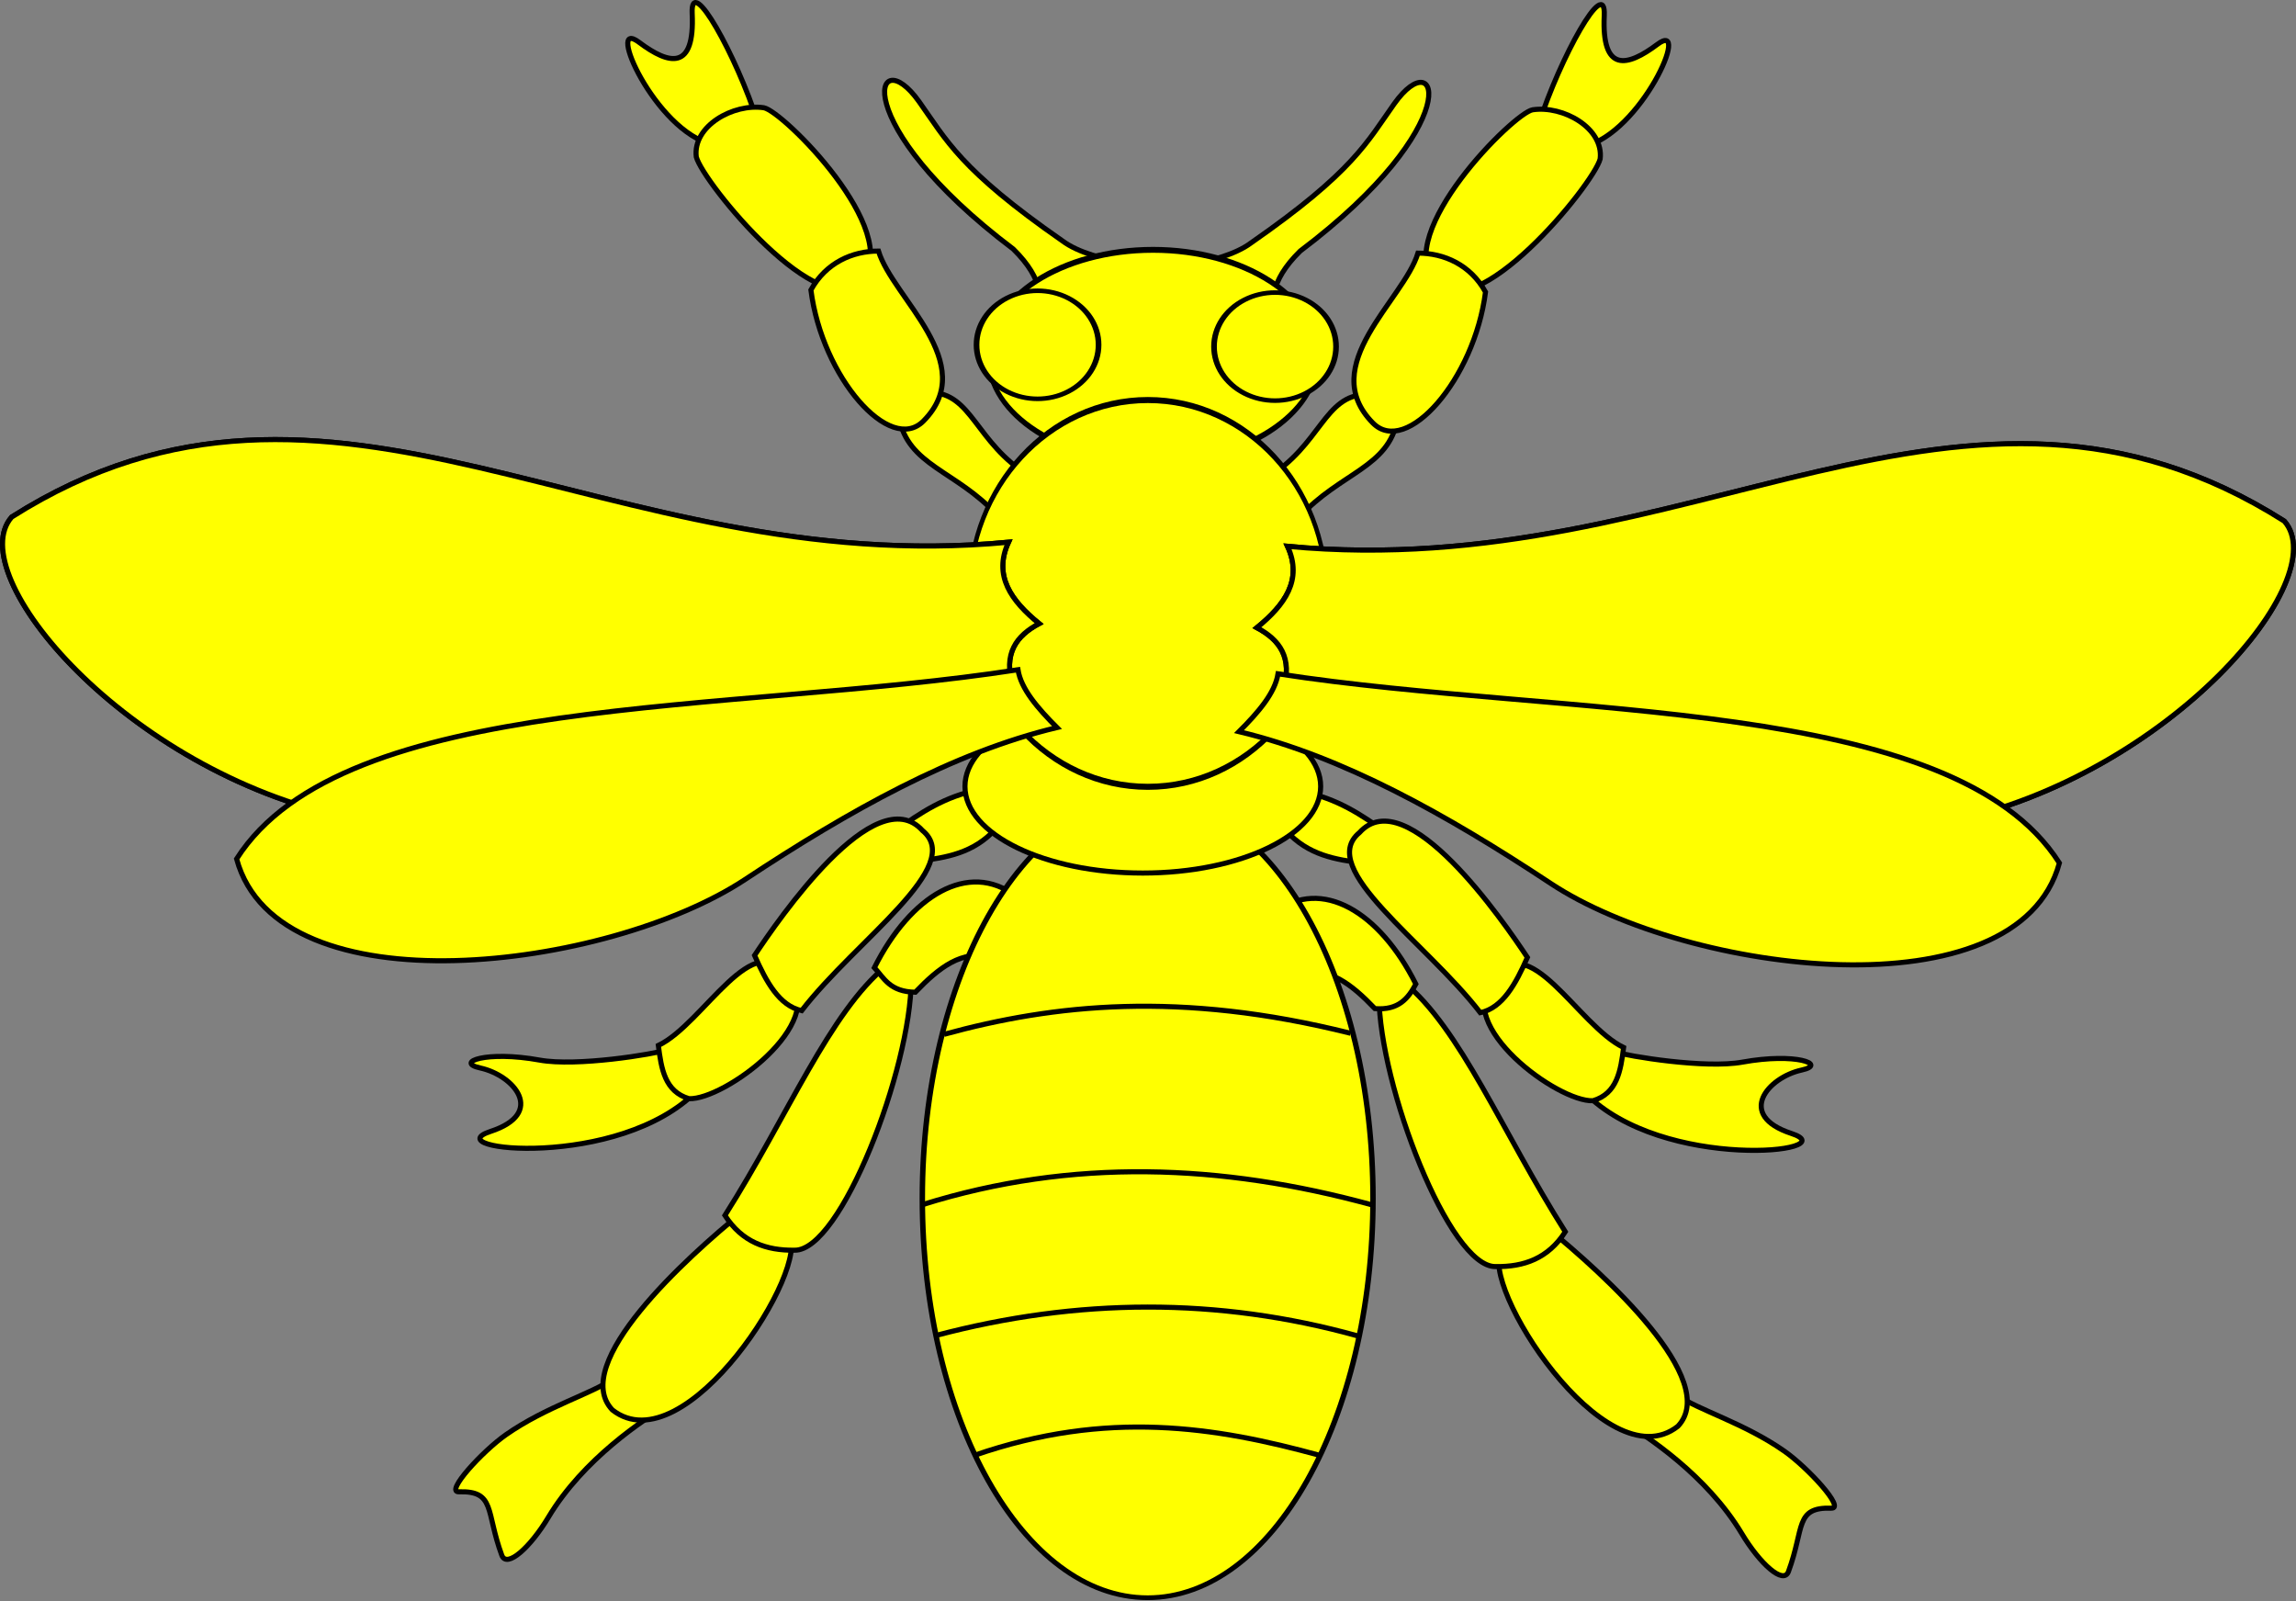 <?xml version="1.0" encoding="UTF-8" standalone="no"?>
<!-- Created with Inkscape (http://www.inkscape.org/) -->
<svg
   xmlns:dc="http://purl.org/dc/elements/1.1/"
   xmlns:cc="http://creativecommons.org/ns#"
   xmlns:rdf="http://www.w3.org/1999/02/22-rdf-syntax-ns#"
   xmlns:svg="http://www.w3.org/2000/svg"
   xmlns="http://www.w3.org/2000/svg"
   xmlns:sodipodi="http://sodipodi.sourceforge.net/DTD/sodipodi-0.dtd"
   xmlns:inkscape="http://www.inkscape.org/namespaces/inkscape"
   version="1.0"
   width="451.623"
   height="314.897"
   id="svg2"
   sodipodi:version="0.32"
   inkscape:version="0.46"
   sodipodi:docname="bee.svg"
   inkscape:output_extension="org.inkscape.output.svg.inkscape">
  <rect width="100%" height="100%" fill="#808080" stroke="none"/>
  <sodipodi:namedview
     inkscape:window-height="978"
     inkscape:window-width="1680"
     inkscape:pageshadow="2"
     inkscape:pageopacity="0.0"
     guidetolerance="10.0"
     gridtolerance="10.0"
     objecttolerance="10.0"
     borderopacity="1.0"
     bordercolor="#666666"
     pagecolor="#ffffff"
     id="base"
     showgrid="false"
     inkscape:zoom="0.43901235"
     inkscape:cx="269.75247"
     inkscape:cy="172.81934"
     inkscape:window-x="-4"
     inkscape:window-y="-4"
     inkscape:current-layer="svg2"
     inkscape:showpageshadow="false" />
  <defs
     id="defs4">
    <inkscape:perspective
       sodipodi:type="inkscape:persp3d"
       inkscape:vp_x="0 : 526.18109 : 1"
       inkscape:vp_y="0 : 1000 : 0"
       inkscape:vp_z="744.09448 : 526.18109 : 1"
       inkscape:persp3d-origin="372.04724 : 350.78739 : 1"
       id="perspective23" />
  </defs>
  <g
     id="g3292"
     transform="translate(-319.67,-342.608)"
     style="stroke:#000000;stroke-opacity:1">
    <g
       transform="matrix(-1,0,0,1,1088.203,-0.403)"
       id="g3224"
       style="stroke:#000000;stroke-opacity:1">
      <path
         sodipodi:nodetypes="ccccc"
         id="path3226"
         d="M 572.595,505.94 C 577.004,510.857 582.438,511.668 587.897,512.383 L 592.326,506.343 C 587.568,502.914 582.683,499.611 575.817,498.29 L 572.595,505.94 z"
         style="fill:#ffff00;fill-opacity:1;fill-rule:evenodd;stroke:#000000;stroke-width:1px;stroke-linecap:butt;stroke-linejoin:miter;stroke-opacity:1" />
      <path
         sodipodi:nodetypes="cssscc"
         id="path3228"
         d="M 637.022,549.429 C 640.054,550.375 655.114,552.824 662.407,551.497 C 672.906,549.586 679.154,551.944 674.068,553.053 C 667.372,554.513 661.1,561.946 672.055,565.535 C 683.168,569.177 646.741,573.21 631.385,557.482 L 637.022,549.429 z"
         style="fill:#ffff00;fill-opacity:1;fill-rule:evenodd;stroke:#000000;stroke-width:1px;stroke-linecap:butt;stroke-linejoin:miter;stroke-opacity:1" />
      <path
         sodipodi:nodetypes="cccc"
         id="path3230"
         d="M 613.265,535.335 C 605.495,544.298 626.108,559.36 632.996,559.093 C 637.776,557.678 638.458,553.19 639.036,548.623 C 630.043,544.328 620.258,524.499 613.265,535.335 z"
         style="fill:#ffff00;fill-opacity:1;fill-rule:evenodd;stroke:#000000;stroke-width:1px;stroke-linecap:butt;stroke-linejoin:miter;stroke-opacity:1" />
      <path
         sodipodi:nodetypes="cccc"
         id="path3232"
         d="M 587.092,506.343 C 596.358,496.104 615.401,523.814 620.11,530.906 C 617.816,536.114 615.262,540.806 610.849,541.778 C 600.091,527.819 578.517,513.386 587.092,506.343 z"
         style="fill:#ffff00;fill-opacity:1;fill-rule:evenodd;stroke:#000000;stroke-width:1px;stroke-linecap:butt;stroke-linejoin:miter;stroke-opacity:1" />
    </g>
    <g
       id="g3218"
       style="stroke:#000000;stroke-opacity:1">
      <path
         style="fill:#ffff00;fill-opacity:1;fill-rule:evenodd;stroke:#000000;stroke-width:1px;stroke-linecap:butt;stroke-linejoin:miter;stroke-opacity:1"
         d="M 572.595,505.94 C 577.004,510.857 582.438,511.668 587.897,512.383 L 592.326,506.343 C 587.568,502.914 582.683,499.611 575.817,498.29 L 572.595,505.94 z"
         id="path3206"
         sodipodi:nodetypes="ccccc" />
      <path
         style="fill:#ffff00;fill-opacity:1;fill-rule:evenodd;stroke:#000000;stroke-width:1px;stroke-linecap:butt;stroke-linejoin:miter;stroke-opacity:1"
         d="M 637.022,549.429 C 640.054,550.375 655.114,552.824 662.407,551.497 C 672.906,549.586 679.154,551.944 674.068,553.053 C 667.372,554.513 661.1,561.946 672.055,565.535 C 683.168,569.177 646.741,573.21 631.385,557.482 L 637.022,549.429 z"
         id="path3204"
         sodipodi:nodetypes="cssscc" />
      <path
         style="fill:#ffff00;fill-opacity:1;fill-rule:evenodd;stroke:#000000;stroke-width:1px;stroke-linecap:butt;stroke-linejoin:miter;stroke-opacity:1"
         d="M 613.265,535.335 C 605.495,544.298 626.108,559.36 632.996,559.093 C 637.776,557.678 638.458,553.19 639.036,548.623 C 630.043,544.328 620.258,524.499 613.265,535.335 z"
         id="path3202"
         sodipodi:nodetypes="cccc" />
      <path
         style="fill:#ffff00;fill-opacity:1;fill-rule:evenodd;stroke:#000000;stroke-width:1px;stroke-linecap:butt;stroke-linejoin:miter;stroke-opacity:1"
         d="M 587.092,506.343 C 596.358,496.104 615.401,523.814 620.11,530.906 C 617.816,536.114 615.262,540.806 610.849,541.778 C 600.091,527.819 578.517,513.386 587.092,506.343 z"
         id="path3200"
         sodipodi:nodetypes="cccc" />
    </g>
    <g
       id="g3184"
       style="stroke:#000000;stroke-opacity:1">
      <path
         style="fill:#ffff00;fill-opacity:1;fill-rule:evenodd;stroke:#000000;stroke-width:1px;stroke-linecap:butt;stroke-linejoin:miter;stroke-opacity:1"
         d="M 440.117,613.856 C 436.144,616.679 427.081,619.261 419.203,624.767 C 414.593,627.989 407.144,636.087 409.917,636.002 C 417.154,635.783 415.184,639.898 418.373,648.485 C 419.346,651.103 423.963,646.975 427.54,641.011 C 434.429,629.525 446.247,621.777 451.392,618.688 L 440.117,613.856 z"
         id="path3172"
         sodipodi:nodetypes="csssscc" />
      <path
         style="fill:#ffff00;fill-opacity:1;fill-rule:evenodd;stroke:#000000;stroke-width:1px;stroke-linecap:butt;stroke-linejoin:miter;stroke-opacity:1"
         d="M 474.747,585.266 C 479.579,591.575 454.43,631.158 440.117,619.896 C 431.613,610.911 454.587,589.968 465.888,580.837 L 474.747,585.266 z"
         id="path3170"
         sodipodi:nodetypes="cccc" />
      <path
         style="fill:#ffff00;fill-opacity:1;fill-rule:evenodd;stroke:#000000;stroke-width:1px;stroke-linecap:butt;stroke-linejoin:miter;stroke-opacity:1"
         d="M 494.075,532.516 C 482.845,541.675 474.701,562.014 462.264,581.642 C 465.633,586.911 470.445,588.572 475.955,588.487 C 485.066,588.691 498.841,552.788 498.907,535.335 L 494.075,532.516 z"
         id="path3168"
         sodipodi:nodetypes="ccccc" />
      <path
         style="fill:#ffff00;fill-opacity:1;fill-rule:evenodd;stroke:#000000;stroke-width:1px;stroke-linecap:butt;stroke-linejoin:miter;stroke-opacity:1"
         d="M 519.443,518.826 C 510.174,511.832 498.786,518.718 491.659,532.919 C 493.593,535.03 494.73,537.672 499.712,537.751 C 504.342,532.911 508.911,529.323 514.611,530.906 L 519.443,518.826 z"
         id="path2396"
         sodipodi:nodetypes="ccccc" />
    </g>
    <g
       style="fill:#ffff00;fill-opacity:1;stroke:#000000;stroke-opacity:1"
       transform="matrix(-1,0,0,1,1089.826,3.221)"
       id="g3190">
      <path
         sodipodi:nodetypes="csssscc"
         id="path3192"
         d="M 440.117,613.856 C 436.144,616.679 427.081,619.261 419.203,624.767 C 414.593,627.989 407.144,636.087 409.917,636.002 C 417.154,635.783 415.184,639.898 418.373,648.485 C 419.346,651.103 423.963,646.975 427.54,641.011 C 434.429,629.525 446.247,621.777 451.392,618.688 L 440.117,613.856 z"
         style="fill:#ffff00;fill-opacity:1;fill-rule:evenodd;stroke:#000000;stroke-width:1px;stroke-linecap:butt;stroke-linejoin:miter;stroke-opacity:1" />
      <path
         sodipodi:nodetypes="cccc"
         id="path3194"
         d="M 474.747,585.266 C 479.579,591.575 454.43,631.158 440.117,619.896 C 431.613,610.911 454.587,589.968 465.888,580.837 L 474.747,585.266 z"
         style="fill:#ffff00;fill-opacity:1;fill-rule:evenodd;stroke:#000000;stroke-width:1px;stroke-linecap:butt;stroke-linejoin:miter;stroke-opacity:1" />
      <path
         sodipodi:nodetypes="ccccc"
         id="path3196"
         d="M 494.075,532.516 C 482.845,541.675 474.701,562.014 462.264,581.642 C 465.633,586.911 470.445,588.572 475.955,588.487 C 485.066,588.691 498.841,552.788 498.907,535.335 L 494.075,532.516 z"
         style="fill:#ffff00;fill-opacity:1;fill-rule:evenodd;stroke:#000000;stroke-width:1px;stroke-linecap:butt;stroke-linejoin:miter;stroke-opacity:1" />
      <path
         sodipodi:nodetypes="ccccc"
         id="path3198"
         d="M 519.443,518.826 C 510.174,511.832 498.786,518.718 491.659,532.919 C 493.148,535.725 495.044,538.124 499.712,537.751 C 504.342,532.911 508.911,529.323 514.611,530.906 L 519.443,518.826 z"
         style="fill:#ffff00;fill-opacity:1;fill-rule:evenodd;stroke:#000000;stroke-width:1px;stroke-linecap:butt;stroke-linejoin:miter;stroke-opacity:1" />
    </g>
    <g
       style="fill:#ffff00;fill-opacity:1;stroke:#000000;stroke-opacity:1"
       id="layer1">
      <path
         style="fill:#ffff00;fill-opacity:1;fill-rule:evenodd;stroke:#000000;stroke-width:1px;stroke-linecap:butt;stroke-linejoin:miter;stroke-opacity:1"
         d="M 540.314,393.998 C 537.226,393.727 531.723,392.306 528.636,389.972 C 508.488,375.974 505.803,370.114 500.449,362.59 C 491.68,350.267 486.009,366.704 518.972,391.582 C 525.294,397.79 524.279,401.873 524.609,405.273 L 540.314,393.998 z"
         id="path3272"
         sodipodi:nodetypes="ccsccc" />
      <path
         sodipodi:nodetypes="ccsccc"
         id="path3270"
         d="M 554.073,394.401 C 557.16,394.13 562.663,392.708 565.75,390.374 C 585.899,376.377 588.583,370.516 593.937,362.993 C 602.706,350.67 608.377,367.107 575.414,391.985 C 569.093,398.192 570.107,402.276 569.777,405.676 L 554.073,394.401 z"
         style="fill:#ffff00;fill-opacity:1;fill-rule:evenodd;stroke:#000000;stroke-width:1px;stroke-linecap:butt;stroke-linejoin:miter;stroke-opacity:1" />
      <path
         style="fill:#ffff00;fill-opacity:1;stroke:#000000;stroke-width:0.627;stroke-linecap:butt;stroke-linejoin:miter;stroke-miterlimit:4;stroke-dasharray:none;stroke-opacity:1"
         id="path3466"
         transform="matrix(1.379,0,0,1.844,-153.087,-288.706)"
         d="M 530.825,380.337 C 530.832,386.594 520.294,391.667 507.292,391.667 C 494.29,391.667 483.752,386.594 483.759,380.337 C 483.752,374.081 494.29,369.007 507.292,369.007 C 520.294,369.007 530.832,374.081 530.825,380.337 z" />
      <path
         style="fill:#ffff00;fill-opacity:1;stroke:#000000;stroke-width:0.493;stroke-linecap:butt;stroke-linejoin:miter;stroke-miterlimit:4;stroke-dasharray:none;stroke-opacity:1"
         id="path3468"
         transform="matrix(2.261,0,0,1.818,-600.428,-303.229)"
         d="M 502.515,392.546 C 502.517,394.634 501.505,396.564 499.862,397.608 C 498.219,398.653 496.194,398.653 494.551,397.608 C 492.907,396.564 491.896,394.634 491.898,392.546 C 491.896,390.459 492.907,388.529 494.551,387.485 C 496.194,386.44 498.219,386.44 499.862,387.485 C 501.505,388.529 502.517,390.459 502.515,392.546 z" />
      <path
         style="fill:#ffff00;fill-opacity:1;stroke:#000000;stroke-width:0.493;stroke-linecap:butt;stroke-linejoin:miter;stroke-miterlimit:4;stroke-dasharray:none;stroke-opacity:1"
         id="path3476"
         transform="matrix(2.261,0,0,1.818,-553.715,-302.875)"
         d="M 502.515,392.546 C 502.517,394.634 501.505,396.564 499.862,397.608 C 498.219,398.653 496.194,398.653 494.551,397.608 C 492.907,396.564 491.896,394.634 491.898,392.546 C 491.896,390.459 492.907,388.529 494.551,387.485 C 496.194,386.44 498.219,386.44 499.862,387.485 C 501.505,388.529 502.517,390.459 502.515,392.546 z" />
      <path
         style="fill:#ffff00;fill-opacity:1;stroke:#000000;stroke-width:0.85;stroke-linecap:butt;stroke-linejoin:miter;stroke-miterlimit:4;stroke-dasharray:none;stroke-opacity:1"
         id="path3448"
         transform="matrix(-1.26,0,0,1.097,1232.79,-58.804)"
         d="M 580.714,580.755 C 580.714,620.303 564.964,652.362 545.536,652.362 C 526.107,652.362 510.357,620.303 510.357,580.755 C 510.357,541.208 526.107,509.148 545.536,509.148 C 564.964,509.148 580.714,541.208 580.714,580.755 L 580.714,580.755 z" />
      <path
         style="fill:#ffff00;fill-opacity:1;stroke:#000000;stroke-width:1;stroke-linecap:butt;stroke-linejoin:miter;stroke-miterlimit:4;stroke-dasharray:none;stroke-opacity:1"
         id="path3459"
         d="M 579.444,497.274 C 579.444,506.684 563.781,514.312 544.46,514.312 C 525.14,514.312 509.477,506.684 509.477,497.274 C 509.477,487.864 525.14,480.236 544.46,480.236 C 563.781,480.236 579.444,487.864 579.444,497.274 L 579.444,497.274 z" />
      <g
         style="fill:#ffff00;fill-opacity:1;stroke:#000000;stroke-opacity:1"
         id="g3252">
        <path
           style="fill:#ffff00;fill-opacity:1;fill-rule:evenodd;stroke:#000000;stroke-width:1px;stroke-linecap:butt;stroke-linejoin:miter;stroke-opacity:1"
           d="M 502.531,419.769 C 510.992,419.893 511.422,429.637 522.262,436.279 L 515.819,443.929 C 507.727,435.096 498.183,434.211 496.491,424.601 L 502.531,419.769 z"
           id="path3240"
           sodipodi:nodetypes="ccccc" />
        <path
           style="fill:#ffff00;fill-opacity:1;fill-rule:evenodd;stroke:#000000;stroke-width:1px;stroke-linecap:butt;stroke-linejoin:miter;stroke-opacity:1"
           d="M 445.352,350.913 C 451.369,355.426 456.347,356.507 455.821,345.275 C 455.44,337.127 464.562,353.661 468.707,366.617 L 459.848,371.046 C 448.513,368.387 438.602,345.849 445.352,350.913 z"
           id="path3238"
           sodipodi:nodetypes="csccs" />
        <path
           style="fill:#ffff00;fill-opacity:1;fill-rule:evenodd;stroke:#000000;stroke-width:1px;stroke-linecap:butt;stroke-linejoin:miter;stroke-opacity:1"
           d="M 489.243,397.622 C 497.31,388.009 473.642,364.444 469.915,363.798 C 463.934,362.901 455.898,367.392 456.627,373.462 C 457.939,378.504 481.287,407.102 489.243,397.622 z"
           id="path3236"
           sodipodi:nodetypes="cccs" />
        <path
           style="fill:#ffff00;fill-opacity:1;fill-rule:evenodd;stroke:#000000;stroke-width:1px;stroke-linecap:butt;stroke-linejoin:miter;stroke-opacity:1"
           d="M 479.176,399.636 C 482.129,394.267 487.364,391.985 492.464,391.985 C 495.268,401.228 512.515,414.074 501.323,425.406 C 494.747,432.065 481.37,416.824 479.176,399.636 z"
           id="path3234"
           sodipodi:nodetypes="ccsc" />
      </g>
      <g
         style="fill:#ffff00;fill-opacity:1;stroke:#000000;stroke-opacity:1"
         transform="matrix(-1,0,0,1,1091.047,0.403)"
         id="g3258">
        <path
           sodipodi:nodetypes="ccccc"
           id="path3260"
           d="M 502.531,419.769 C 510.992,419.893 511.422,429.637 522.262,436.279 L 515.819,443.929 C 507.727,435.096 498.183,434.211 496.491,424.601 L 502.531,419.769 z"
           style="fill:#ffff00;fill-opacity:1;fill-rule:evenodd;stroke:#000000;stroke-width:1px;stroke-linecap:butt;stroke-linejoin:miter;stroke-opacity:1" />
        <path
           sodipodi:nodetypes="csccs"
           id="path3262"
           d="M 445.352,350.913 C 451.369,355.426 456.347,356.507 455.821,345.275 C 455.44,337.127 464.562,353.661 468.707,366.617 L 459.848,371.046 C 448.513,368.387 438.602,345.849 445.352,350.913 z"
           style="fill:#ffff00;fill-opacity:1;fill-rule:evenodd;stroke:#000000;stroke-width:1px;stroke-linecap:butt;stroke-linejoin:miter;stroke-opacity:1" />
        <path
           sodipodi:nodetypes="cccs"
           id="path3264"
           d="M 489.243,397.622 C 497.31,388.009 473.642,364.444 469.915,363.798 C 463.934,362.901 455.898,367.392 456.627,373.462 C 457.939,378.504 481.287,407.102 489.243,397.622 z"
           style="fill:#ffff00;fill-opacity:1;fill-rule:evenodd;stroke:#000000;stroke-width:1px;stroke-linecap:butt;stroke-linejoin:miter;stroke-opacity:1" />
        <path
           sodipodi:nodetypes="ccsc"
           id="path3266"
           d="M 479.176,399.636 C 482.129,394.267 487.364,391.985 492.464,391.985 C 495.268,401.228 512.515,414.074 501.323,425.406 C 494.747,432.065 481.37,416.824 479.176,399.636 z"
           style="fill:#ffff00;fill-opacity:1;fill-rule:evenodd;stroke:#000000;stroke-width:1px;stroke-linecap:butt;stroke-linejoin:miter;stroke-opacity:1" />
      </g>
      <path
         style="fill:#ffff00;fill-opacity:1;stroke:#000000;stroke-width:0.581;stroke-linecap:butt;stroke-linejoin:miter;stroke-miterlimit:4;stroke-dasharray:none;stroke-opacity:1"
         id="path3457"
         transform="matrix(1.447,0,0,2.048,-52.463,-469.314)"
         d="M 437.5,453.434 C 437.5,463.69 426.627,472.005 413.214,472.005 C 399.802,472.005 388.929,463.69 388.929,453.434 C 388.929,443.177 399.802,434.862 413.214,434.862 C 426.627,434.862 437.5,443.177 437.5,453.434 z" />
      <g
         style="fill:#ffff00;fill-opacity:1;stroke:#000000;stroke-opacity:1"
         id="g3480">
        <path
           sodipodi:nodetypes="cccccc"
           style="fill:#ffff00;fill-opacity:1;fill-rule:evenodd;stroke:#000000;stroke-width:1px;stroke-linecap:butt;stroke-linejoin:miter;stroke-opacity:1"
           id="path3472"
           d="M 572.925,450.052 C 652.484,457.595 705.729,405.016 768.989,445.098 C 778.919,456.406 746.585,494.981 703.167,504.197 C 658.143,498.963 606.593,493.611 572.048,478.484 C 574.062,471.855 571.295,468.414 566.903,466.055 C 572.386,461.59 575.969,456.65 572.925,450.052 z" />
        <path
           d="M 572.925,450.052 C 652.484,457.595 705.729,405.016 768.989,445.098 C 778.919,456.406 746.585,494.981 703.167,504.197 C 658.143,498.963 606.593,493.611 572.048,478.484 C 574.062,471.855 571.295,468.414 566.903,466.055 C 572.386,461.59 575.969,456.65 572.925,450.052 z"
           id="path3274"
           style="fill:#ffff00;fill-opacity:1;fill-rule:evenodd;stroke:#000000;stroke-width:1px;stroke-linecap:butt;stroke-linejoin:miter;stroke-opacity:1"
           sodipodi:nodetypes="cccccc" />
        <path
           sodipodi:nodetypes="ccscc"
           style="fill:#ffff00;fill-opacity:1;fill-rule:evenodd;stroke:#000000;stroke-width:1px;stroke-linecap:butt;stroke-linejoin:miter;stroke-opacity:1"
           id="path3474"
           d="M 571.058,475.129 C 627.659,483.907 703.747,479.36 724.753,512.336 C 716.528,542.456 651.679,534.204 624.705,516.361 C 604.288,502.855 583.749,491.357 563.383,486.502 C 567.171,482.711 570.455,478.92 571.058,475.129 z" />
      </g>
      <g
         transform="matrix(-1,0,0,1,1090.963,-0.805)"
         id="g3276"
         style="fill:#ffff00;fill-opacity:1;stroke:#000000;stroke-opacity:1">
        <path
           d="M 572.925,450.052 C 652.484,457.595 705.729,405.016 768.989,445.098 C 778.919,456.406 746.585,494.981 703.167,504.197 C 658.143,498.963 606.593,493.611 572.048,478.484 C 574.062,471.855 571.295,468.414 566.903,466.055 C 572.386,461.59 575.969,456.65 572.925,450.052 z"
           id="path3278"
           style="fill:#ffff00;fill-opacity:1;fill-rule:evenodd;stroke:#000000;stroke-width:1px;stroke-linecap:butt;stroke-linejoin:miter;stroke-opacity:1"
           sodipodi:nodetypes="cccccc" />
        <path
           sodipodi:nodetypes="cccccc"
           style="fill:#ffff00;fill-opacity:1;fill-rule:evenodd;stroke:#000000;stroke-width:1px;stroke-linecap:butt;stroke-linejoin:miter;stroke-opacity:1"
           id="path3282"
           d="M 572.925,450.052 C 652.484,457.595 705.729,405.016 768.989,445.098 C 778.919,456.406 746.585,494.981 703.167,504.197 C 658.143,498.963 606.593,493.611 572.048,478.484 C 574.062,471.855 571.295,468.414 566.903,466.055 C 572.386,461.59 575.969,456.65 572.925,450.052 z" />
        <path
           d="M 571.058,475.129 C 627.659,483.907 703.747,479.36 724.753,512.336 C 716.528,542.456 651.679,534.204 624.705,516.361 C 604.288,502.855 583.749,491.357 563.383,486.502 C 567.171,482.711 570.455,478.92 571.058,475.129 z"
           id="path3280"
           style="fill:#ffff00;fill-opacity:1;fill-rule:evenodd;stroke:#000000;stroke-width:1px;stroke-linecap:butt;stroke-linejoin:miter;stroke-opacity:1"
           sodipodi:nodetypes="ccscc" />
      </g>
      <path
         sodipodi:nodetypes="cc"
         id="path3284"
         d="M 505.358,546.035 C 526.87,540.129 551.727,537.412 585.32,545.822"
         style="fill:#ffff00;fill-opacity:1;fill-rule:evenodd;stroke:#000000;stroke-width:1px;stroke-linecap:butt;stroke-linejoin:miter;stroke-opacity:1" />
      <path
         sodipodi:nodetypes="cc"
         id="path3286"
         d="M 501.176,579.511 C 530.514,570.332 559.966,571.484 589.494,579.564"
         style="fill:#ffff00;fill-opacity:1;fill-rule:evenodd;stroke:#000000;stroke-width:1px;stroke-linecap:butt;stroke-linejoin:miter;stroke-opacity:1" />
      <path
         sodipodi:nodetypes="cc"
         id="path3288"
         d="M 503.779,605.255 C 531.607,597.885 559.253,597.71 586.701,605.335"
         style="fill:#ffff00;fill-opacity:1;fill-rule:evenodd;stroke:#000000;stroke-width:1px;stroke-linecap:butt;stroke-linejoin:miter;stroke-opacity:1" />
      <path
         sodipodi:nodetypes="cc"
         id="path3290"
         d="M 511.406,628.805 C 537.411,619.824 558.74,623.194 579.309,628.852"
         style="fill:#ffff00;fill-opacity:1;fill-rule:evenodd;stroke:#000000;stroke-width:1px;stroke-linecap:butt;stroke-linejoin:miter;stroke-opacity:1" />
    </g>
  </g>
</svg>
